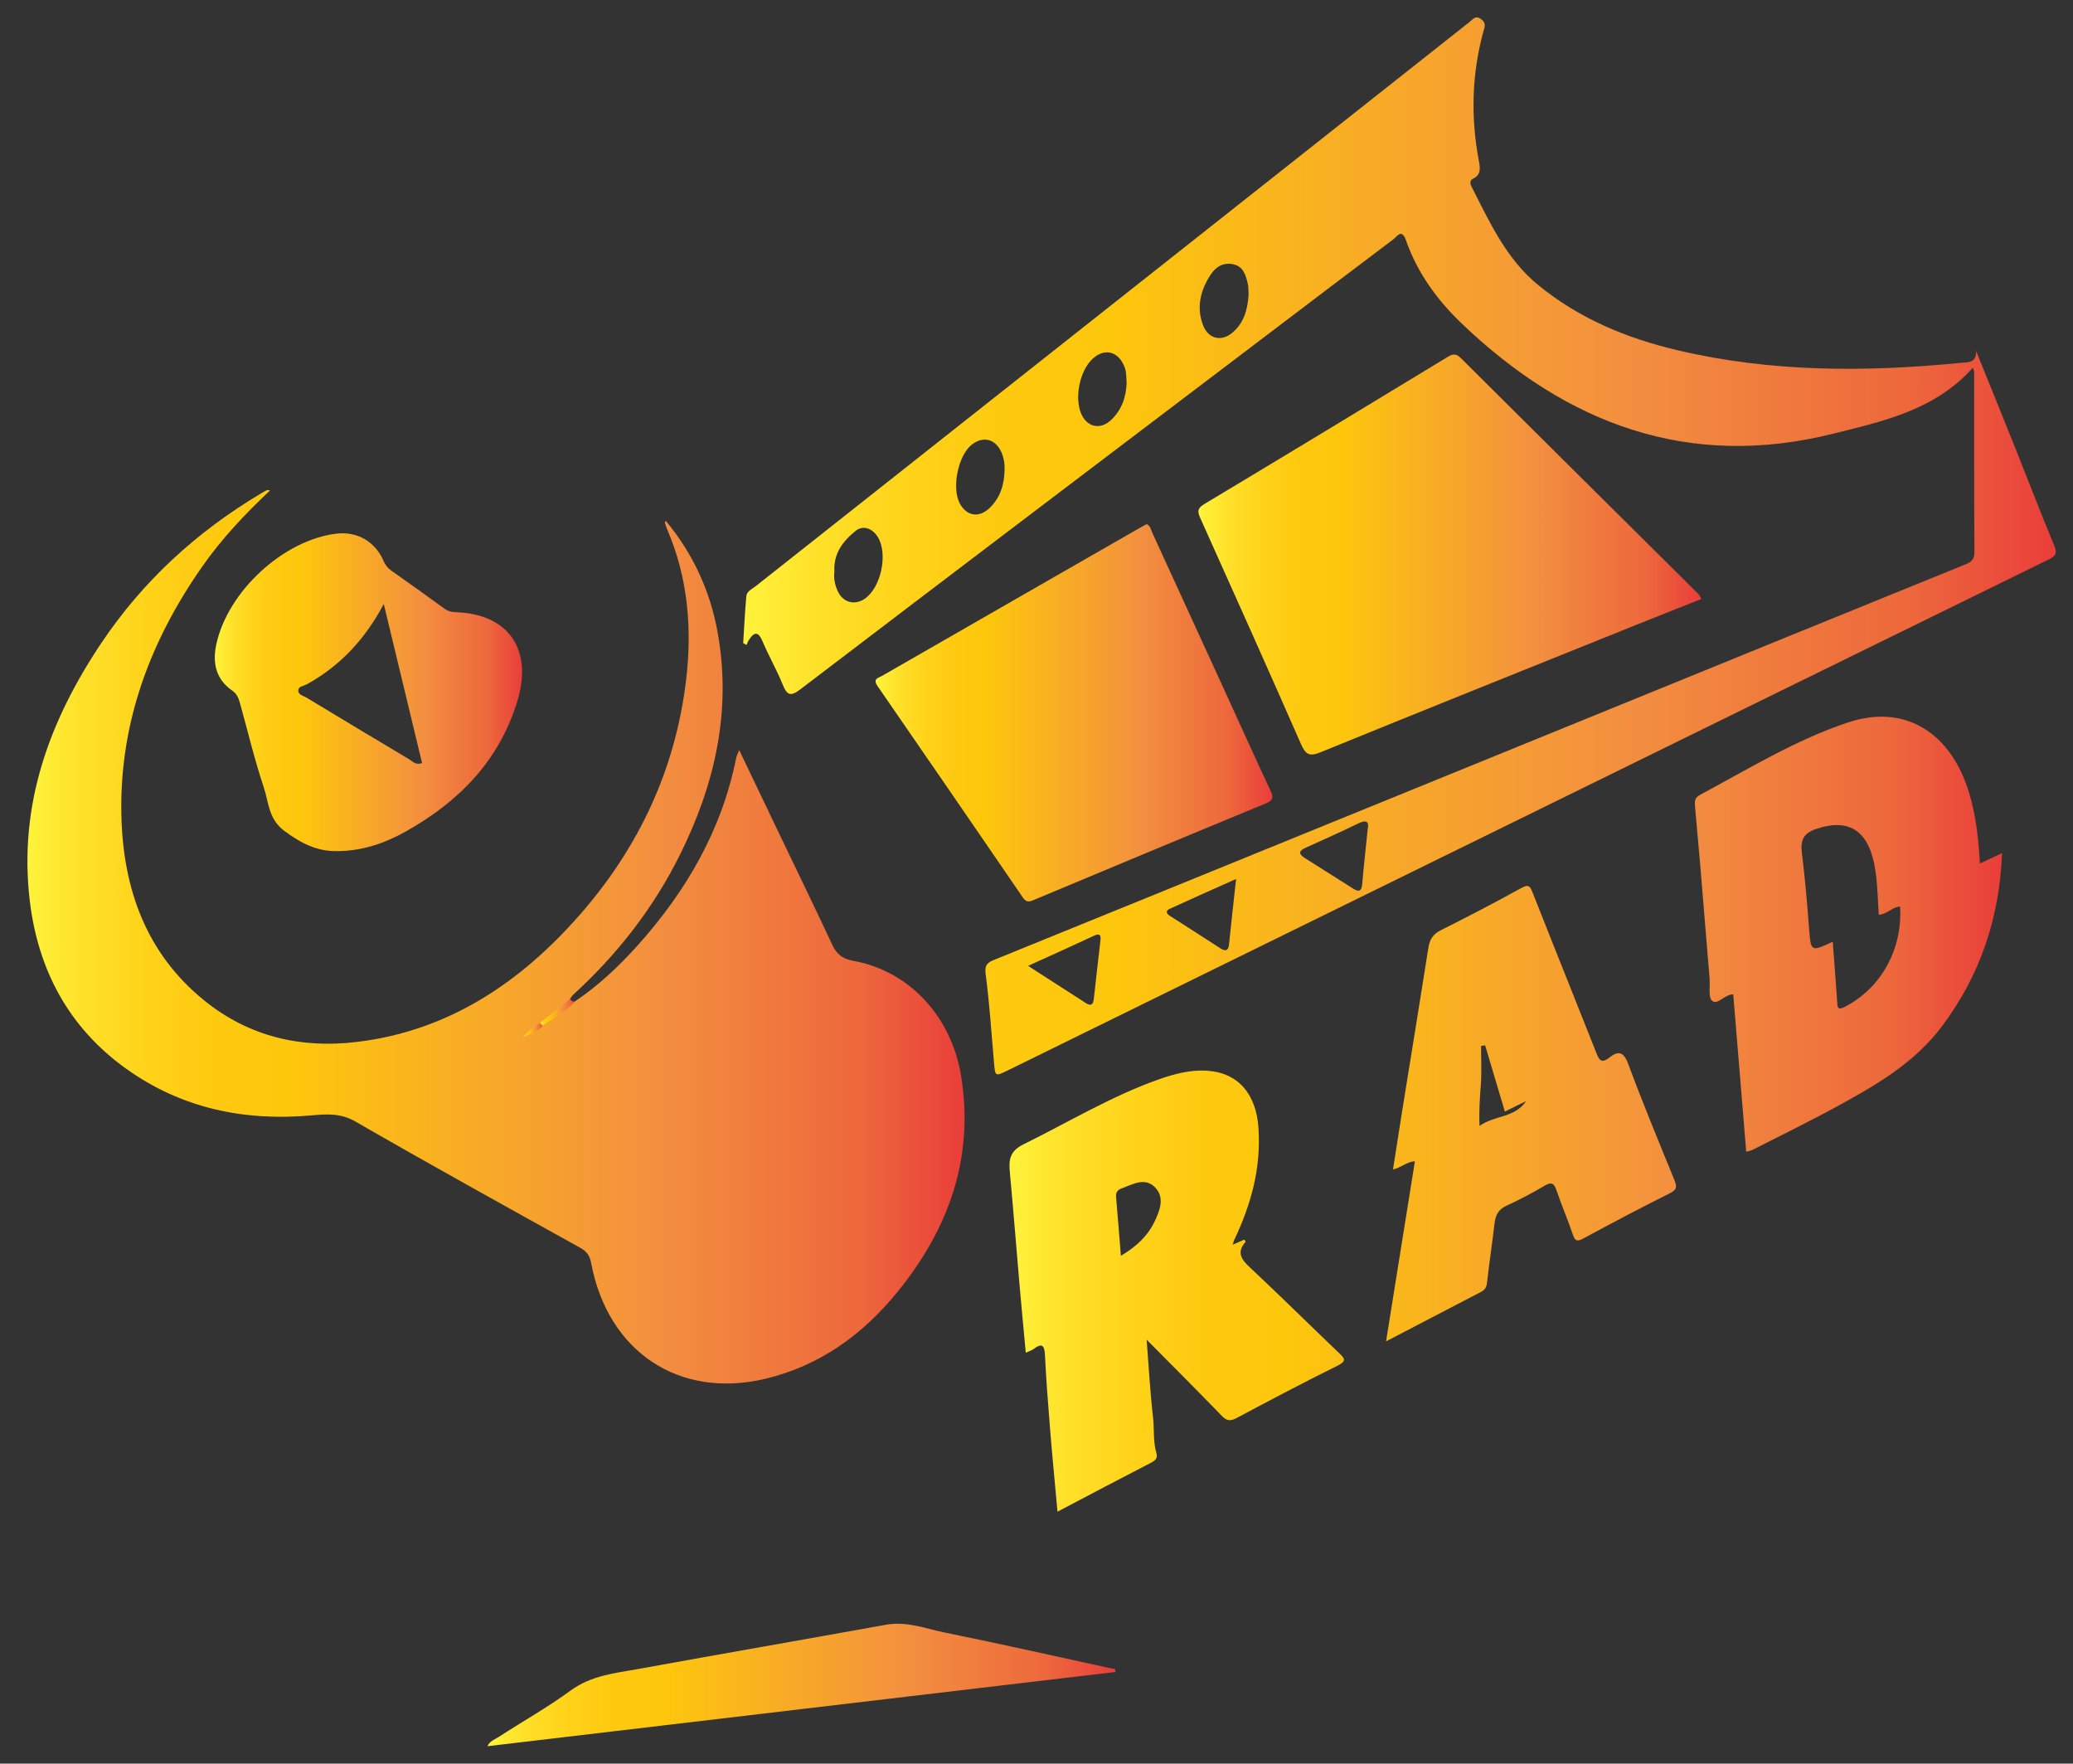 <?xml version="1.0" encoding="utf-8"?>
<!-- Generator: Adobe Illustrator 16.0.0, SVG Export Plug-In . SVG Version: 6.00 Build 0)  -->
<!DOCTYPE svg PUBLIC "-//W3C//DTD SVG 1.1//EN" "http://www.w3.org/Graphics/SVG/1.1/DTD/svg11.dtd">
<svg version="1.1" id="Layer_1" xmlns="http://www.w3.org/2000/svg" xmlns:xlink="http://www.w3.org/1999/xlink" x="0px" y="0px"
	 width="470.248px" height="400px" viewBox="0 0 470.248 400" enable-background="new 0 0 470.248 400" xml:space="preserve">
<rect x="0" y="0" width="470.248" height="400" fill="#333333" stroke="none"/>
<g>
	<linearGradient id="SVGID_1_" gradientUnits="userSpaceOnUse" x1="6.217" y1="212.472" x2="218.804" y2="212.472">
		<stop  offset="0" style="stop-color:#FFF33B"/>
		<stop  offset="0.059" style="stop-color:#FFE029"/>
		<stop  offset="0.13" style="stop-color:#FFD218"/>
		<stop  offset="0.203" style="stop-color:#FEC90F"/>
		<stop  offset="0.281" style="stop-color:#FDC70C"/>
		<stop  offset="0.668" style="stop-color:#F3903F"/>
		<stop  offset="0.888" style="stop-color:#ED683C"/>
		<stop  offset="1" style="stop-color:#E93E3A"/>
	</linearGradient>
	<path fill-rule="evenodd" clip-rule="evenodd" fill="url(#SVGID_1_)" d="M130.351,227.162c5.391-3.6,10.09-8.031,14.426-12.883
		c10.897-12.197,18.947-25.98,22.229-42.417c0.088-0.449,0.334-0.866,0.683-1.734c3.168,6.622,6.161,12.887,9.16,19.149
		c3.979,8.305,8.017,16.576,11.906,24.926c1.042,2.238,2.34,3.27,4.858,3.729c12.613,2.287,22.225,12.559,24.418,26.182
		c2.997,18.602-2.912,34.635-14.308,48.736c-7.962,9.855-17.808,16.951-30.186,19.883c-19.455,4.604-35.644-6.09-39.438-26.258
		c-0.334-1.773-1.032-2.664-2.527-3.494c-17.015-9.447-34.049-18.863-50.915-28.588c-3.342-1.928-6.455-1.732-9.877-1.424
		c-15.261,1.377-29.589-1.52-42.294-10.666c-12.822-9.23-19.875-22.24-21.744-38.07c-2.564-21.718,4.473-40.812,16.213-58.344
		c9.451-14.115,21.652-25.247,36.041-33.847c0.496-0.296,0.986-0.603,1.5-0.863c0.14-0.07,0.354,0.014,0.77,0.044
		c-5.747,5.413-11.04,11.03-15.501,17.426c-11.713,16.79-18.682,35.302-18.237,56.179c0.355,16.688,5.589,31.395,18.808,42.09
		c10.19,8.244,21.971,10.92,34.62,9.4c20.65-2.48,36.984-13.328,50.604-28.875c13.294-15.177,21.67-32.891,24.082-53.279
		c1.385-11.707,0.402-23.254-4.347-34.214c-0.189-0.438-0.325-0.902-0.464-1.361c-0.022-0.072,0.066-0.179,0.186-0.471
		c6.159,7.417,10.063,15.834,11.77,25.293c3.232,17.935-0.668,34.629-8.6,50.561c-6.058,12.165-14.271,22.602-24.181,31.659
		c-0.276,0.254-0.467,0.607-0.697,0.916c-1.528,2.723-4.258,3.998-6.56,5.793c-0.53,0.381-0.96,0.928-1.624,1.1
		c0.75-0.121,1.164-0.807,1.78-1.15C125.481,230.723,127.538,228.359,130.351,227.162z"/>
	<linearGradient id="SVGID_2_" gradientUnits="userSpaceOnUse" x1="271.85" y1="125.769" x2="385.927" y2="125.769">
		<stop  offset="0" style="stop-color:#FFF33B"/>
		<stop  offset="0.059" style="stop-color:#FFE029"/>
		<stop  offset="0.13" style="stop-color:#FFD218"/>
		<stop  offset="0.203" style="stop-color:#FEC90F"/>
		<stop  offset="0.281" style="stop-color:#FDC70C"/>
		<stop  offset="0.668" style="stop-color:#F3903F"/>
		<stop  offset="0.888" style="stop-color:#ED683C"/>
		<stop  offset="1" style="stop-color:#E93E3A"/>
	</linearGradient>
	<path fill-rule="evenodd" clip-rule="evenodd" fill="url(#SVGID_2_)" d="M385.927,135.859c-5.213,2.072-10.367,4.1-15.503,6.166
		c-23.648,9.51-47.308,18.991-70.915,28.609c-2.431,0.991-3.328,0.541-4.385-1.869c-7.517-17.134-15.183-34.197-22.846-51.262
		c-0.669-1.489-0.687-2.223,0.925-3.188c18.361-11,36.661-22.109,54.957-33.222c1.157-0.704,1.965-1.128,3.187,0.088
		c17.981,17.913,36.015,35.767,54.028,53.645C385.569,135.017,385.65,135.328,385.927,135.859z"/>
	<linearGradient id="SVGID_3_" gradientUnits="userSpaceOnUse" x1="198.614" y1="161.657" x2="288.622" y2="161.657">
		<stop  offset="0" style="stop-color:#FFF33B"/>
		<stop  offset="0.059" style="stop-color:#FFE029"/>
		<stop  offset="0.13" style="stop-color:#FFD218"/>
		<stop  offset="0.203" style="stop-color:#FEC90F"/>
		<stop  offset="0.281" style="stop-color:#FDC70C"/>
		<stop  offset="0.668" style="stop-color:#F3903F"/>
		<stop  offset="0.888" style="stop-color:#ED683C"/>
		<stop  offset="1" style="stop-color:#E93E3A"/>
	</linearGradient>
	<path fill-rule="evenodd" clip-rule="evenodd" fill="url(#SVGID_3_)" d="M260.09,118.875c0.875,0.345,0.98,1.256,1.31,1.976
		c5.344,11.652,10.687,23.303,16.022,34.958c3.582,7.831,7.117,15.685,10.768,23.481c0.751,1.604,0.606,2.25-1.097,2.952
		c-17.559,7.235-35.081,14.561-52.605,21.885c-0.976,0.406-1.675,0.578-2.418-0.508c-10.977-16.034-21.976-32.052-33.019-48.037
		c-1.13-1.635,0.191-1.802,1.01-2.273c9.849-5.673,19.71-11.326,29.566-16.983c9.446-5.421,18.889-10.841,28.333-16.26
		C258.628,119.684,259.302,119.316,260.09,118.875z"/>
	<linearGradient id="SVGID_4_" gradientUnits="userSpaceOnUse" x1="110.58" y1="382.161" x2="253.022" y2="382.161">
		<stop  offset="0" style="stop-color:#FFF33B"/>
		<stop  offset="0.059" style="stop-color:#FFE029"/>
		<stop  offset="0.13" style="stop-color:#FFD218"/>
		<stop  offset="0.203" style="stop-color:#FEC90F"/>
		<stop  offset="0.281" style="stop-color:#FDC70C"/>
		<stop  offset="0.668" style="stop-color:#F3903F"/>
		<stop  offset="0.888" style="stop-color:#ED683C"/>
		<stop  offset="1" style="stop-color:#E93E3A"/>
	</linearGradient>
	<path fill-rule="evenodd" clip-rule="evenodd" fill="url(#SVGID_4_)" d="M253.022,379.217
		c-47.474,5.611-94.948,11.221-142.442,16.834c0.467-1.152,1.651-1.516,2.565-2.111c5.421-3.525,11.082-6.697,16.297-10.514
		c4.714-3.451,10.103-3.938,15.413-4.9c18.718-3.4,37.46-6.658,56.183-10.033c4.634-0.834,8.916,0.891,13.278,1.777
		c12.919,2.627,25.783,5.535,38.669,8.332C252.998,378.805,253.009,379.012,253.022,379.217z"/>
	<linearGradient id="SVGID_5_" gradientUnits="userSpaceOnUse" x1="122.453" y1="229.611" x2="130.351" y2="229.611">
		<stop  offset="0" style="stop-color:#FFF33B"/>
		<stop  offset="0.059" style="stop-color:#FFE029"/>
		<stop  offset="0.13" style="stop-color:#FFD218"/>
		<stop  offset="0.203" style="stop-color:#FEC90F"/>
		<stop  offset="0.281" style="stop-color:#FDC70C"/>
		<stop  offset="0.668" style="stop-color:#F3903F"/>
		<stop  offset="0.888" style="stop-color:#ED683C"/>
		<stop  offset="1" style="stop-color:#E93E3A"/>
	</linearGradient>
	<path fill-rule="evenodd" clip-rule="evenodd" fill="url(#SVGID_5_)" d="M122.501,232.01c2.27-1.822,4.539-3.643,6.807-5.463
		c0.205,0.461,0.604,0.574,1.042,0.615c-2.083,2.311-4.774,3.76-7.281,5.467C122.502,232.789,122.367,232.529,122.501,232.01z"/>
	<linearGradient id="SVGID_6_" gradientUnits="userSpaceOnUse" x1="118.764" y1="233.608" x2="123.069" y2="233.608">
		<stop  offset="0" style="stop-color:#FFF33B"/>
		<stop  offset="0.059" style="stop-color:#FFE029"/>
		<stop  offset="0.13" style="stop-color:#FFD218"/>
		<stop  offset="0.203" style="stop-color:#FEC90F"/>
		<stop  offset="0.281" style="stop-color:#FDC70C"/>
		<stop  offset="0.668" style="stop-color:#F3903F"/>
		<stop  offset="0.888" style="stop-color:#ED683C"/>
		<stop  offset="1" style="stop-color:#E93E3A"/>
	</linearGradient>
	<path fill-rule="evenodd" clip-rule="evenodd" fill="url(#SVGID_6_)" d="M122.501,232.01c0.19,0.205,0.379,0.412,0.568,0.619
		c-0.883,1.256-2.254,1.672-4.305,2.578C120.085,233.408,121.264,232.676,122.501,232.01z"/>
	<linearGradient id="SVGID_7_" gradientUnits="userSpaceOnUse" x1="168.587" y1="123.808" x2="466.339" y2="123.808">
		<stop  offset="0" style="stop-color:#FFF33B"/>
		<stop  offset="0.059" style="stop-color:#FFE029"/>
		<stop  offset="0.13" style="stop-color:#FFD218"/>
		<stop  offset="0.203" style="stop-color:#FEC90F"/>
		<stop  offset="0.281" style="stop-color:#FDC70C"/>
		<stop  offset="0.668" style="stop-color:#F3903F"/>
		<stop  offset="0.888" style="stop-color:#ED683C"/>
		<stop  offset="1" style="stop-color:#E93E3A"/>
	</linearGradient>
	<path fill-rule="evenodd" clip-rule="evenodd" fill="url(#SVGID_7_)" d="M447.535,83.407c-8.665,9.643-20.308,12.115-31.691,14.959
		c-32.681,8.167-60.335-2.085-84.311-25.041c-5.51-5.275-10.023-11.446-12.606-18.851c-0.951-2.721-2.021-0.821-2.865-0.187
		c-10.058,7.565-20.074,15.188-30.104,22.792c-34.8,26.39-69.622,52.75-104.358,79.229c-2.357,1.797-3.09,1.354-4.094-1.145
		c-1.317-3.277-3.117-6.346-4.48-9.606c-0.985-2.356-1.897-2.364-3.176-0.363c-0.21,0.329-0.328,0.72-0.487,1.083
		c-0.258-0.134-0.516-0.267-0.774-0.401c0.225-3.543,0.388-7.093,0.708-10.627c0.105-1.171,1.292-1.641,2.114-2.289
		c31.551-24.937,63.106-49.865,94.662-74.797c22.432-17.724,44.861-35.452,67.287-53.183c0.8-0.633,1.368-1.587,2.662-0.614
		c1.232,0.926,0.716,1.884,0.448,2.874c-2.629,9.684-2.856,19.452-0.993,29.292c0.309,1.624,0.5,3.12-1.338,4.003
		c-0.739,0.356-0.697,1.074-0.343,1.77c4.132,8.105,7.883,16.415,15.141,22.349c9.36,7.654,20.117,12.071,31.564,14.774
		c21.257,5.021,42.778,4.99,64.357,2.86c1.47-0.145,3.55,0.118,3.392-2.715c2.922,7.224,5.862,14.44,8.758,21.674
		c2.985,7.46,5.855,14.97,8.94,22.384c0.747,1.792,0.464,2.441-1.193,3.252c-50.09,24.536-100.155,49.121-150.223,73.704
		c-28.645,14.061-57.283,28.135-85.929,42.189c-2.884,1.416-2.85,1.379-3.127-1.883c-0.569-6.674-1.028-13.367-1.891-20.006
		c-0.29-2.232,0.619-2.654,2.173-3.285c25.87-10.5,51.727-21.038,77.584-31.57c35.013-14.264,70.022-28.533,105.037-42.793
		c12.432-5.064,24.872-10.116,37.312-15.166c1.276-0.519,2.219-0.995,2.203-2.855c-0.104-13.64-0.059-27.279-0.069-40.92
		C447.823,84.126,447.715,83.953,447.535,83.407z M227.344,103.006c-1.255-3.358-4.158-4.289-6.896-2.167
		c-3.103,2.405-4.619,9.851-2.72,13.362c1.54,2.85,4.308,3.323,6.698,1.067c2.488-2.347,3.404-5.392,3.461-8.771
		C227.922,105.293,227.768,104.143,227.344,103.006z M283.233,66.867c-0.207,3.272-1.031,6.351-3.657,8.574
		c-2.557,2.163-5.542,1.401-6.706-1.763c-1.517-4.125-0.514-7.941,1.793-11.437c1.216-1.841,3.001-2.802,5.215-2.275
		c2.235,0.533,2.737,2.546,3.197,4.474C283.251,65.192,283.183,66.007,283.233,66.867z M255.565,86.901
		c-0.112,3.138-1.105,6.136-3.61,8.432c-2.442,2.237-5.435,1.515-6.716-1.56c-1.484-3.559-0.365-9.355,2.342-12.131
		c2.83-2.902,6.249-2.054,7.595,1.821C255.546,84.531,255.465,85.591,255.565,86.901z M189.278,129.654
		c-0.235-4.163,1.961-6.945,4.832-9.263c1.663-1.342,3.827-0.6,5.081,1.523c2.277,3.86,0.612,11.441-3.055,13.908
		c-2.266,1.523-4.864,0.84-6.052-1.651C189.4,132.735,189.077,131.197,189.278,129.654z M233.21,219.066
		c5.446-2.48,10.241-4.625,14.999-6.854c1.306-0.613,1.549-0.063,1.422,1.078c-0.491,4.398-1.041,8.793-1.496,13.197
		c-0.142,1.393-0.645,1.768-1.805,1.021C242.125,224.813,237.924,222.104,233.21,219.066z M310.247,188.108
		c-0.448,4.417-0.896,8.433-1.245,12.46c-0.15,1.734-0.902,1.699-2.054,0.971c-3.664-2.318-7.32-4.644-10.991-6.951
		c-1.651-1.039-1.138-1.707,0.297-2.356c3.927-1.775,7.87-3.518,11.739-5.417C310.026,185.816,310.611,186.346,310.247,188.108z
		 M280.4,199.357c-0.583,5.355-1.116,10.111-1.609,14.873c-0.16,1.549-0.922,1.516-1.932,0.867
		c-3.802-2.432-7.581-4.904-11.392-7.322c-0.883-0.561-1.188-1.156-0.116-1.65C270.186,203.898,275.057,201.752,280.4,199.357z"/>
	<linearGradient id="SVGID_8_" gradientUnits="userSpaceOnUse" x1="228.997" y1="252.703" x2="454.158" y2="252.703">
		<stop  offset="0" style="stop-color:#FFF33B"/>
		<stop  offset="0.059" style="stop-color:#FFE029"/>
		<stop  offset="0.13" style="stop-color:#FFD218"/>
		<stop  offset="0.203" style="stop-color:#FEC90F"/>
		<stop  offset="0.281" style="stop-color:#FDC70C"/>
		<stop  offset="0.668" style="stop-color:#F3903F"/>
		<stop  offset="0.888" style="stop-color:#ED683C"/>
		<stop  offset="1" style="stop-color:#E93E3A"/>
	</linearGradient>
	<path fill-rule="evenodd" clip-rule="evenodd" fill="url(#SVGID_8_)" d="M239.885,342.857c-0.584-6.451-1.168-12.414-1.652-18.389
		c-0.462-5.691-0.907-11.389-1.185-17.096c-0.112-2.318-0.714-2.807-2.571-1.416c-0.438,0.328-0.998,0.482-1.783,0.85
		c-0.473-5.105-0.952-10.031-1.381-14.963c-0.751-8.627-1.422-17.26-2.229-25.879c-0.271-2.904-0.078-4.859,3.109-6.432
		c10.177-5.016,19.938-10.93,30.672-14.723c3.535-1.25,7.195-2.199,10.887-1.971c7.145,0.436,11.198,5.301,11.725,12.975
		c0.624,9.086-1.685,17.43-5.521,25.453c-0.111,0.23-0.157,0.496-0.324,1.047c1.04-0.459,1.838-0.811,2.627-1.158
		c0.135,0.197,0.34,0.445,0.315,0.471c-2.107,2.379-1.048,3.965,0.952,5.83c6.809,6.361,13.436,12.934,20.179,19.373
		c1.285,1.23,1.905,1.824-0.279,2.908c-7.71,3.816-15.326,7.838-22.925,11.887c-1.426,0.76-2.246,0.639-3.388-0.545
		c-5.45-5.645-11.008-11.18-17.006-17.238c0.496,6.314,0.798,11.959,1.445,17.563c0.316,2.738-0.005,5.535,0.784,8.23
		c0.284,0.965-0.163,1.568-1.11,2.055C254.251,335.287,247.315,338.957,239.885,342.857z M397.521,260.811
		c6.443-3.285,12.947-6.447,19.295-9.918c8.771-4.793,17.426-9.766,23.697-18.115c8.669-11.533,13.072-24.568,13.645-39.281
		c-1.761,0.822-3.339,1.559-5.021,2.344c-0.325-5.588-0.894-10.841-2.427-15.938c-4.194-13.939-14.718-20.268-27.403-16.077
		c-11.934,3.942-22.68,10.577-33.737,16.489c-1.274,0.682-1.13,1.719-1.046,2.758c0.34,4.225,0.767,8.439,1.123,12.663
		c0.733,8.73,1.446,17.462,2.165,26.195c0.145,1.744-0.347,4.246,0.57,5.051c1.229,1.076,2.793-1.447,4.791-1.469
		c0.979,11.859,1.959,23.717,2.949,35.697C396.638,261.064,397.118,261.016,397.521,260.811z M335.953,293.014
		c0.822-0.43,1.246-0.979,1.362-2.021c0.502-4.492,1.182-8.961,1.698-13.451c0.219-1.898,0.859-3.223,2.689-4.061
		c2.952-1.352,5.847-2.869,8.643-4.535c1.66-0.99,2.214-0.545,2.784,1.156c1.117,3.32,2.536,6.537,3.644,9.863
		c0.505,1.514,0.974,1.691,2.342,0.957c6.508-3.502,13.035-6.977,19.65-10.256c1.666-0.828,1.676-1.529,1.057-3.047
		c-3.563-8.732-7.183-17.447-10.462-26.297c-1.065-2.869-2.329-3.02-4.291-1.455c-1.909,1.521-2.371,0.396-3.023-1.254
		c-4.759-12.039-9.61-24.041-14.349-36.088c-0.604-1.535-0.919-2.049-2.619-1.105c-6.025,3.336-12.139,6.508-18.292,9.594
		c-1.765,0.885-2.478,2.104-2.778,4.016c-1.972,12.594-4.039,25.174-6.065,37.756c-0.657,4.09-1.281,8.182-1.948,12.453
		c1.898-0.396,3.088-1.773,4.965-1.84c-2.157,13.473-4.29,26.785-6.541,40.832C322.054,300.252,329,296.629,335.953,293.014z
		 M254.264,284.832c-0.381-4.744-0.709-9.039-1.088-13.326c-0.09-1.045,0.297-1.611,1.228-1.957
		c2.578-0.945,5.392-2.664,7.708-0.154c2.115,2.289,0.993,5.17-0.207,7.67C260.343,280.314,257.859,282.682,254.264,284.832z
		 M415.746,213.59c-5.021,2.326-4.951,2.32-5.375-3.094c-0.444-5.691-0.909-11.387-1.623-17.045
		c-0.38-3.023,0.448-4.534,3.378-5.492c7.586-2.479,11.987,0.615,13.308,9.555c0.485,3.289,0.53,6.604,0.757,9.973
		c1.908-0.15,3.081-1.816,4.833-1.885c0.597,9.705-4.343,18.547-12.557,22.771c-1.723,0.889-1.634-0.059-1.718-1.271
		C416.448,222.686,416.099,218.277,415.746,213.59z M346.183,249.742c-2.594,3.848-7.04,3.141-10.561,5.619
		c-0.152-3.424,0.077-6.402,0.298-9.404c0.213-2.895,0.046-5.818,0.046-8.73c0.31-0.047,0.619-0.092,0.929-0.137
		c1.489,5,2.979,10,4.475,15.021C343.077,251.271,344.629,250.508,346.183,249.742z"/>
	<linearGradient id="SVGID_9_" gradientUnits="userSpaceOnUse" x1="48.727" y1="157" x2="118.431" y2="157">
		<stop  offset="0" style="stop-color:#FFF33B"/>
		<stop  offset="0.059" style="stop-color:#FFE029"/>
		<stop  offset="0.13" style="stop-color:#FFD218"/>
		<stop  offset="0.203" style="stop-color:#FEC90F"/>
		<stop  offset="0.281" style="stop-color:#FDC70C"/>
		<stop  offset="0.668" style="stop-color:#F3903F"/>
		<stop  offset="0.888" style="stop-color:#ED683C"/>
		<stop  offset="1" style="stop-color:#E93E3A"/>
	</linearGradient>
	<path fill-rule="evenodd" clip-rule="evenodd" fill="url(#SVGID_9_)" d="M76.579,193.042c-4.607,0.103-8.253-1.757-12.047-4.564
		c-3.686-2.727-3.568-6.567-4.72-9.994c-2.09-6.217-3.595-12.641-5.365-18.972c-0.313-1.124-0.686-2.134-1.778-2.888
		c-3.642-2.513-4.509-6.204-3.619-10.403c2.563-12.093,15.32-23.813,27.338-25.192c4.657-0.533,8.75,1.814,10.639,6.236
		c0.412,0.963,0.974,1.621,1.783,2.193c4.03,2.844,8.056,5.696,12.041,8.605c0.844,0.617,1.694,0.764,2.678,0.799
		c11.743,0.423,17.363,8.38,13.88,19.989c-4.148,13.827-13.481,23.103-25.515,29.822C87.134,191.331,82.064,193.002,76.579,193.042z
		 M87.057,136.999c2.897,12.029,5.795,24.057,8.689,36.07c-1.437,0.541-2.112-0.374-2.883-0.833
		c-7.771-4.628-15.524-9.291-23.267-13.969c-0.714-0.432-1.867-0.638-1.934-1.551c-0.079-1.079,1.171-1.087,1.876-1.476
		C77.121,151.066,82.797,145.023,87.057,136.999z"/>
</g>
</svg>
